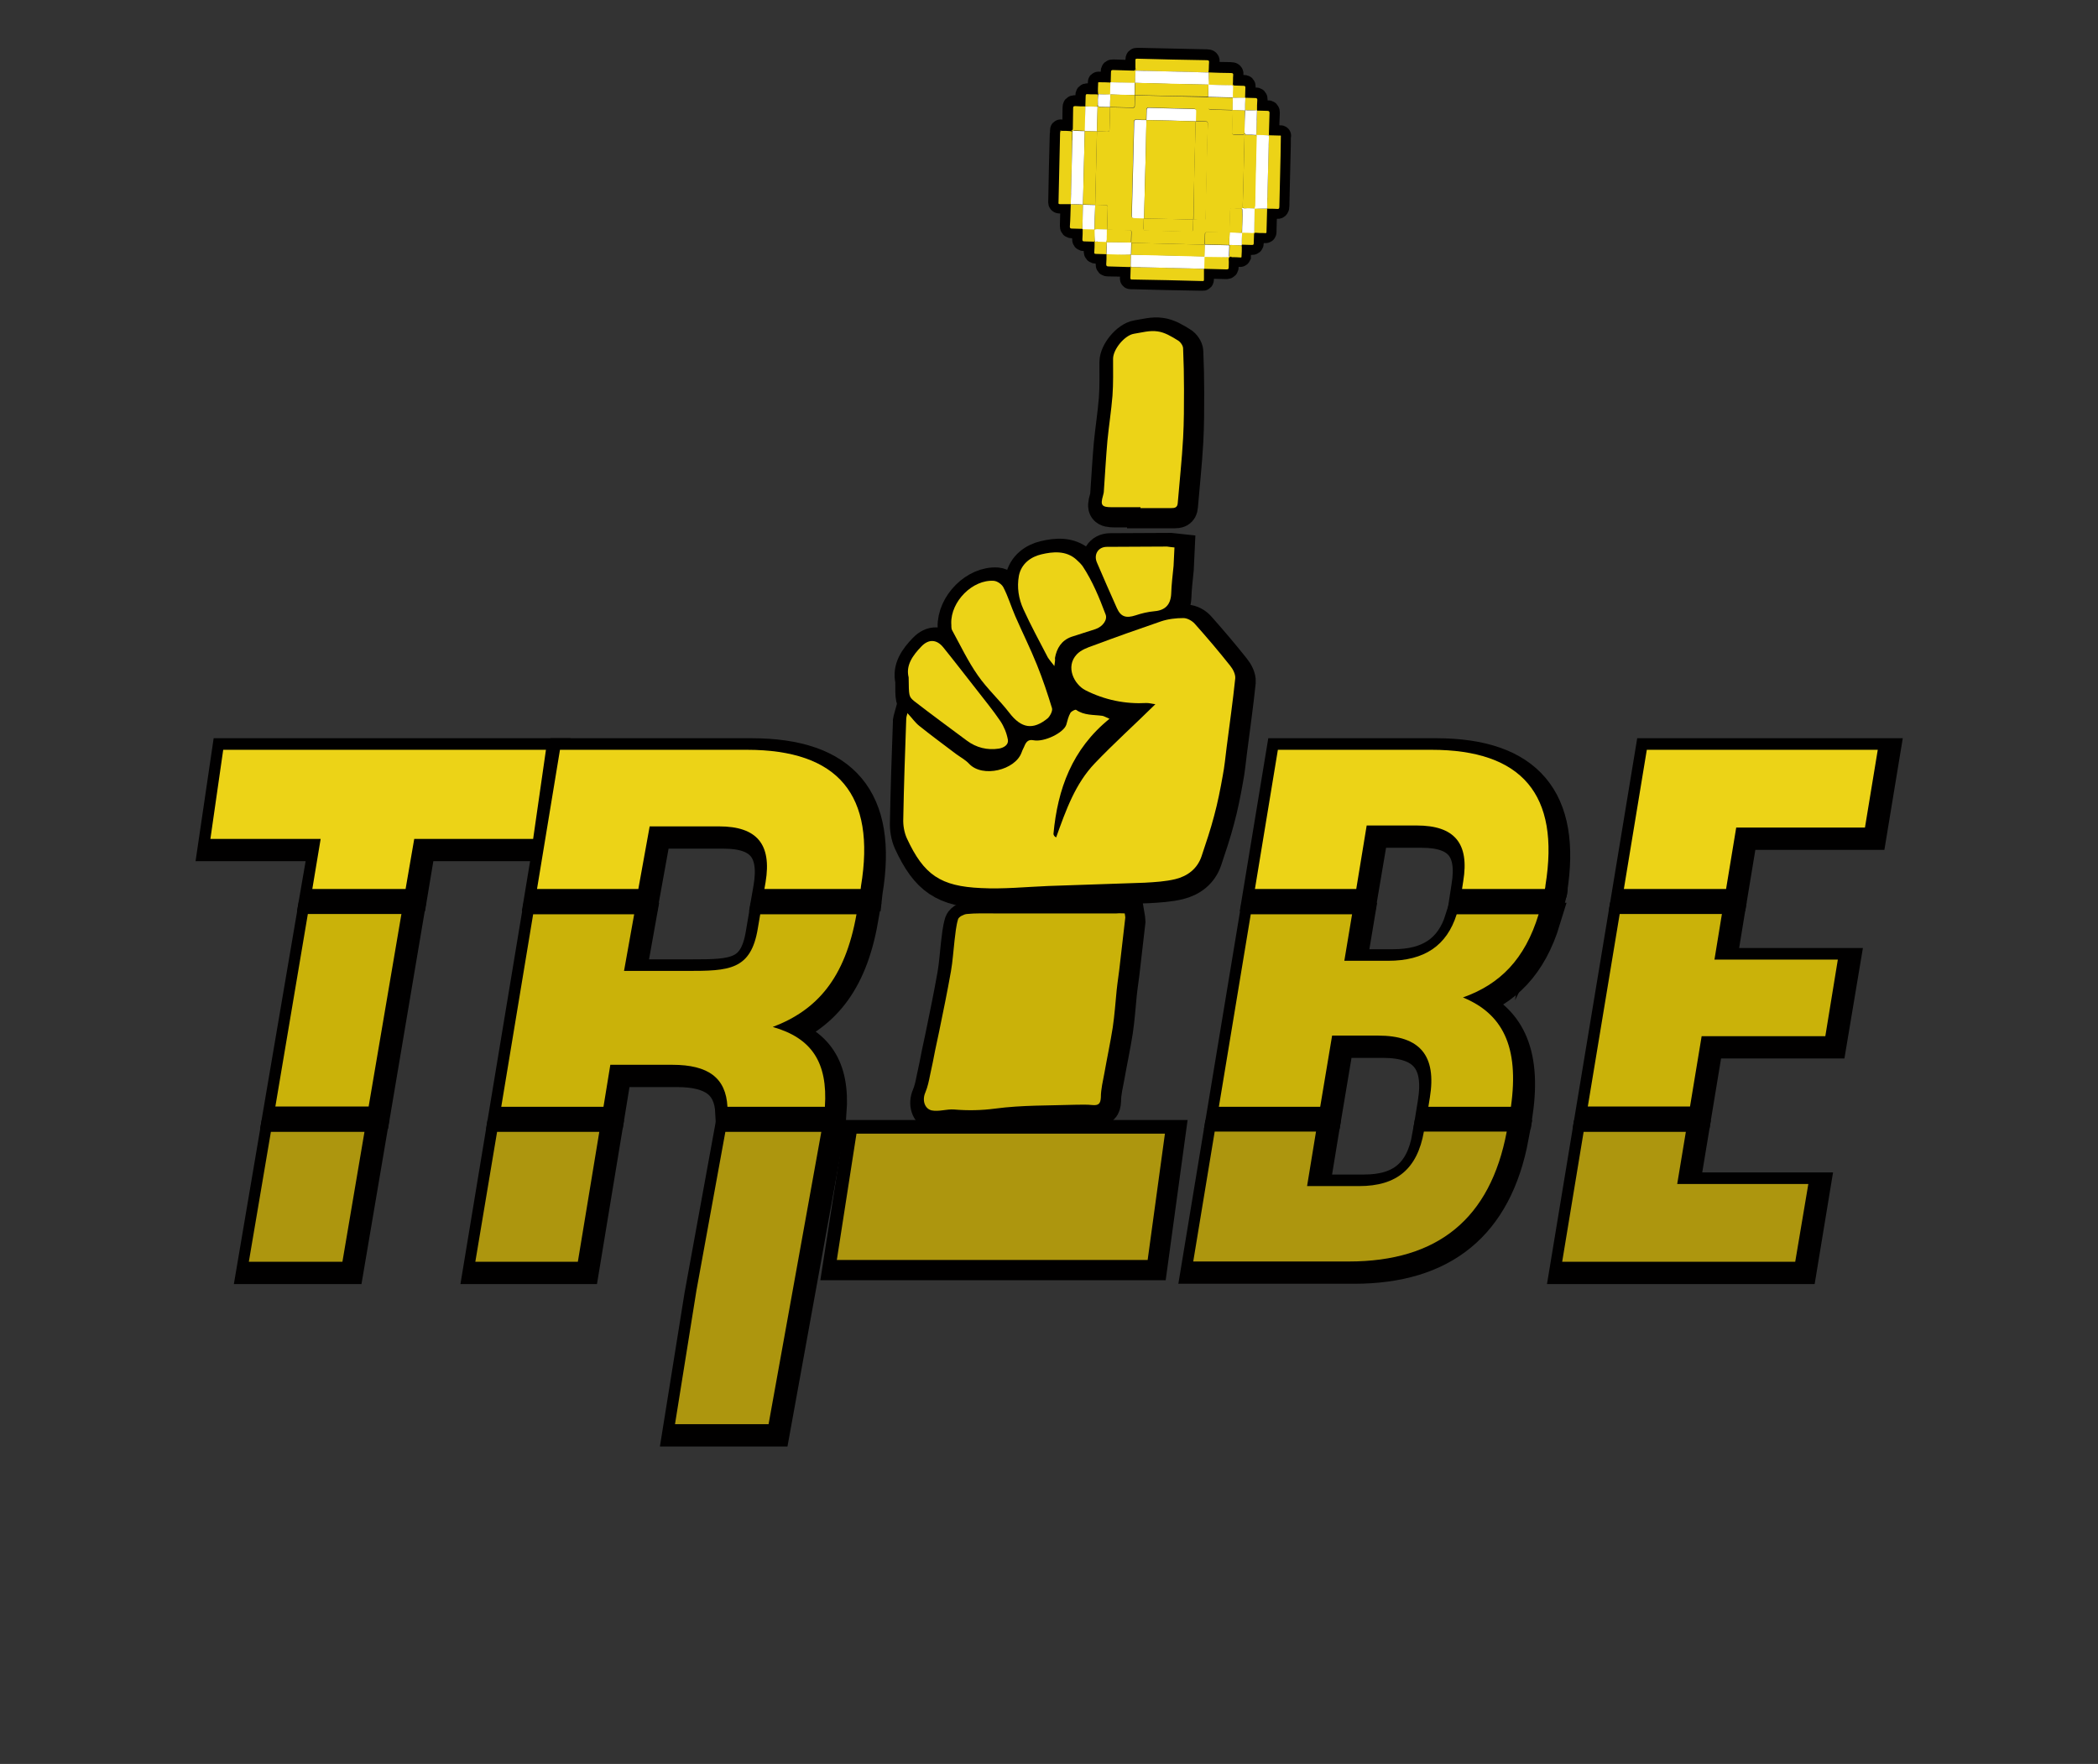 <?xml version="1.0" encoding="utf-8"?>
<!-- Generator: Adobe Illustrator 23.0.1, SVG Export Plug-In . SVG Version: 6.00 Build 0)  -->
<svg version="1.1" id="Layer_1" xmlns="http://www.w3.org/2000/svg" xmlns:xlink="http://www.w3.org/1999/xlink" x="0px" y="0px"
	 viewBox="0 0 704 591.9" style="enable-background:new 0 0 704 591.9;" xml:space="preserve">
<rect x="0" y="0" width="704" height="591.9" fill="#333333" stroke="none"/>
<style type="text/css">
	.st0{fill:none;stroke:#010000;stroke-width:6.905;stroke-miterlimit:10;}
	.st1{display:none;}
	.st2{display:inline;}
	.st3{display:inline;fill:#FFFFFF;}
	.st4{fill:#FFFFFF;}
	.st5{display:inline;fill:none;stroke:#FFFFFF;stroke-width:8;stroke-miterlimit:10;}
	.st6{fill:#ECD317;}
	.st7{fill:#010000;stroke:#010000;stroke-width:11.36;stroke-miterlimit:10;}
	.st8{fill:#CAB209;}
	.st9{fill:none;}
	.st10{fill:#AD960E;}
</style>
<path class="st0" d="M429.6,45.5c-1.2,0-2.4-0.1-3.6-0.1c-0.3-0.2-0.2-0.5-0.2-0.8c0-2.3,0.1-4.5,0.2-6.8c0-0.5-0.1-0.7-0.7-0.7
	c-1.2,0-2.3,0-3.5-0.1c0,0,0,0,0,0c0,0,0,0,0,0c0-1.2,0.1-2.4,0.1-3.6c0-0.4-0.1-0.6-0.6-0.6c-1.2,0-2.3-0.1-3.5-0.1c0,0,0,0,0,0
	l0,0c0-1.2,0-2.3,0.1-3.5c0-0.5-0.1-0.6-0.6-0.6c-1,0-2-0.1-3-0.1c-0.4,0-0.6-0.1-0.6-0.6c0-0.9,0-1.8,0.1-2.7
	c0.1-0.7-0.1-0.9-0.8-0.9c-2.5,0-5-0.1-7.4-0.2c0,0,0,0,0,0c0,0,0,0,0,0c0.2-1.1,0.1-2.2,0.2-3.2c0.1-0.7-0.1-0.9-0.8-0.9
	c-7.7-0.2-15.3-0.3-23-0.5c-0.1,0-0.2,0-0.4,0c-0.4,0-0.5,0.1-0.5,0.5c0,0.9,0,1.9,0,2.8c0,0.7-0.3,0.8-1,0.8
	c-2.2-0.1-4.4-0.1-6.6-0.2c-0.5,0-0.7,0.1-0.7,0.7c0,1.2,0,2.3-0.1,3.5c0,0,0,0,0,0c0,0,0,0,0,0c-1.4,0-2.7,0-4.1-0.1
	c-0.1,0-0.1,0-0.1,0.1c0,1.3-0.2,2.6,0,3.9c-1.2,0-2.3,0-3.5-0.1c-0.6,0-0.7,0.2-0.7,0.7c0,1.1,0,2.3-0.1,3.4l0,0c0,0,0,0,0,0
	c-1.2,0-2.3,0-3.5-0.1c-0.6,0-0.7,0.2-0.7,0.7c0,2.3-0.1,4.5-0.1,6.8c0,0.5-0.1,0.8-0.7,0.8c-1,0-2,0-3-0.1c-0.2,0-0.4-0.2-0.4,0.1
	c0,0.5,0,1.1-0.1,1.6c-0.2,7.4-0.4,14.8-0.5,22.1c0,0.4-0.2,0.8,0.5,0.8c1.2,0,2.4,0,3.6,0c0,0,0,0,0,0l0,0c-0.1,2.5-0.1,5-0.2,7.6
	c0,0.5,0.1,0.7,0.7,0.7c1.2,0,2.3,0,3.5,0.1c0,0,0,0,0,0l0,0c0,1.2,0,2.3-0.1,3.5c0,0.5,0.1,0.7,0.6,0.7c1.1,0,2.3,0.1,3.4,0.1
	c0,0,0,0,0,0c0,0,0,0,0,0l0,0c0.1,0,0.1,0,0.2-0.1l0,0c-0.1,0-0.1,0-0.2,0.1c0,1.1,0,2.3-0.1,3.4c0,0.5,0.2,0.7,0.6,0.7
	c1.2,0,2.3,0,3.5,0.1c0,0,0,0,0,0l0,0c0,1.2,0,2.3-0.1,3.5c0,0.5,0.1,0.7,0.7,0.7c2.2,0,4.5,0.1,6.7,0.2c0.3,0,0.6-0.1,0.9,0.2
	c0,1.2-0.1,2.4-0.1,3.6c-0.1,0.1-0.1,0.3,0.1,0.3c0.3,0,0.5,0,0.8,0c7.6,0.2,15.1,0.4,22.7,0.5c0.2,0,0.3,0,0.5,0
	c0.4,0.1,0.5-0.1,0.5-0.5c0-1.2,0-2.4,0-3.6l0,0c0,0,0,0,0,0c2.5,0.1,5.1,0.1,7.6,0.2c0.5,0,0.7-0.2,0.7-0.7c0-0.9,0.1-1.7,0-2.6
	c0-0.7,0.2-1,0.9-0.9c1,0,1.9,0,2.9,0.1c0.1,0,0.2,0.1,0.3-0.1h0c0-0.1,0-0.1,0-0.2c0.1-1.2,0.1-2.3,0.1-3.5c0-0.1,0-0.2,0.1-0.3
	c0,0,0,0,0,0c0,0,0,0,0,0c1.2,0,2.4,0,3.5,0.1c0.4,0,0.6-0.1,0.6-0.5c0-1,0.1-2,0.1-3c0-0.4,0.1-0.6,0.6-0.6c0.8,0,1.6,0.1,2.5,0.1
	c1.2,0,1.1,0.3,1.1-1c0.1-2.4,0.1-4.8,0.2-7.2h0c0,0,0,0,0,0c1.1,0.2,2.2,0.1,3.2,0.1c0.6,0.1,0.9-0.1,0.9-0.8
	c0.1-5.7,0.3-11.4,0.4-17c0.1-2.2,0.1-4.4,0.1-6.6C429.9,45.5,429.7,45.5,429.6,45.5z"/>
<g class="st1">
	<path class="st2" d="M-1225-686.8c0-8.9,0-17.8,0-26.7h0V-736h-23.9c-4-0.1-7.5,0-7.5,0c-2.5,7.3-8.2,17.6-15.9,18.6
		c-6.4,0.9-12.9,0.9-19.4,1c-0.5,0-1,0.1-1.4,0.1h-3.2v3.1c-0.1,0.4-0.1,0.9-0.1,1.5c0,1.5,0.1,3,0.1,4.5v5.7c0,2.6,0,5.2,0,7.9
		c0,1,0,1.9,0,2.6v4.1h28.6v107.9v0h42.8L-1225-686.8L-1225-686.8z"/>
	<path class="st2" d="M-1454.7-736h-128.2v40.2h42.8c0.1,0,0.1,0,0.2,0c0,39.3,0,77.8,0,116.4c14.6,0,28.5,0,43.1,0
		c0-39,0-77.6,0-116.5c0,0,0.1,0,0.1,0h42V-736z"/>
	<path class="st2" d="M-1305.2-578.8l-0.7-1.4c0,0,0,0,0,0c-0.8-1.5-1.5-2.9-2.3-4.4l-26.4-51.1c0.4-0.6,0.5-0.9,0.7-1
		c1.1-0.7,2.3-1.3,3.4-2c10.5-6.4,17.7-15.6,19.3-27.8c1.3-9.5,1.5-19.3,0.6-28.9c-1.8-19.7-13.5-31.8-32.2-36.8
		c-7-1.9-14.5-2.5-21.7-2.6c-8.9-0.1-17.8-0.2-26.7-0.2v0h-43.6v0.8c0,51.8,0,103.1,0,154.9c0,0.1,0,0.1,0,0.2
		c0.3,0,0.6-0.1,0.9-0.2h42.8v-51.9c2,0,9.5,0.1,12.5,0.1l20.7,40c1.3,2.6,2.7,5.3,4,8c0.3,0.6,0.6,1,0.9,1.5l1.5,2.9H-1305.2z
		 M-1390.8-700.8c9.3,0.2,18.2-1.2,27,1.1c5.8,1.5,9.2,6,9.5,12c0.2,3.6,0.2,7.3,0,11c-0.3,6.5-4.4,11.7-10.8,12.4
		c-8.4,1-16.8,1-25.7,1.5C-1390.8-676.1-1390.8-688.1-1390.8-700.8z"/>
	<path class="st2" d="M-1069.6-633.2c-1.1-6.7-4.1-12.5-9.7-16.3c-4.8-3.3-10-5.7-15.2-8.6c2.7-1.2,5.7-2.5,8.7-4
		c8.8-4.4,14.4-11.3,15.3-21.3c0.5-5,0.7-10,0.4-15c-1.1-14.7-8.1-25.8-21.9-31.3c-6.7-2.7-14.1-4.5-21.3-4.7
		c-13.4-0.4-26.8-0.5-40.2-0.6v-0.1h-39.4v48.3h0c0,34,0,68,0,101.9c0,1.8,0.3,3.5,0.5,5.4c1.6,0.2,2.8,0.4,3.9,0.4
		c25.2,0,50.3,0.3,75.5-0.3c7.5-0.2,15.2-2.2,22.3-4.7c10.2-3.7,17.1-11.4,20.1-22C-1068.2-614.9-1068.1-624-1069.6-633.2z
		 M-1150.3-700.6c1.2-0.2,2.2-0.6,3.1-0.6c7.6,0,15.3-0.2,22.9,0.1c8.2,0.3,12,4.6,12.1,12.6c0.1,12.5-3.6,16.4-16.1,16.5
		c-5.6,0-11.3,0-16.9,0c-1.6,0-3.2-0.2-5.1-0.4C-1150.3-682.1-1150.3-691.3-1150.3-700.6z M-1128.6-611.5
		c-6.1,0.5-12.3,0.1-18.5,0.2c-2.9,0-3.7-1.5-3.7-4.1c0.1-4,0-8,0-12c0-4,0-8,0-12c0-2.1,0.7-3.6,3.1-3.6c8.5,0.2,17,0,25.4,0.9
		c7.1,0.8,9.9,4.9,10.2,11.9C-1111.3-616.6-1114.9-612.6-1128.6-611.5z"/>
	<path class="st2" d="M-1000.5-697.9h66.4v-37h-111.4v0.6c0,12.2,0,24.3,0,36.4c0,7.4,0,14.8,0,22.2c0,11.6,0,23.2,0,34.9
		c0,8.4,0,16.8,0,25.2c0,12.2,0,24.3,0,36.5c37.1,0,73.6,0,110.6,0h0.8v-36.5h-68.5c0-8.5,0-16.5,0-25.2c17,0,33.7,0,50.7,0h0.3
		v-34.9h-51c0-7.6,0-14.6,0-22.1C-1001.9-697.8-1001.2-697.9-1000.5-697.9z"/>
</g>
<g class="st1">
	<g class="st2">
		<path d="M-2339.6-522v-213.2h-31.5v-46.3h145.1v46.3h-61.7v250.1L-2339.6-522z"/>
		<path d="M-2117.1-611.4v126.2L-2169-522v-89c0-6.3-3-9.3-9.3-9.3h-13v98.3l-51.9,36.9v-296.4h77.5c32.3,0,48.2,15.9,48.2,48.2
			v50.1c0,22.2-8.2,33.4-22.2,38.6C-2123.8-640.3-2117.1-630.3-2117.1-611.4z M-2178.7-736.3h-12.6v71.9h12.6c6.3,0,9.3-3,9.3-9.3
			V-727C-2169.4-733.3-2172.4-736.3-2178.7-736.3z"/>
		<path d="M-2031.8-522h-50.8v-200.2h-24.5v-36c16.3-1.5,23.7-6.3,33-18.5l4.4-5.9h37.8V-522z"/>
		<path d="M-1887.2-622.9v52.7c0,26.6-21.6,48.2-48.2,48.2h-77.1v-259.6h76.4c26.6,0,48.2,21.6,48.2,48.2v38.6
			c0,22.2-7.8,33.4-21.5,38.6C-1893.9-651.8-1887.2-641.8-1887.2-622.9z M-1948.8-737.1h-12.2v61.6h12.2c6.3,0,9.3-3,9.3-9.3v-43
			C-1939.5-734.1-1942.5-737.1-1948.8-737.1z M-1961-566.5h13c6.3,0,9.3-3,9.3-9.3v-47.1c0-6.3-3-9.3-9.3-9.3h-13V-566.5z"/>
		<path d="M-1774.2-781.5v46.3h-44.5v58.2h42.6v46.3h-42.6v62.3h45.2v46.3h-97.1v-259.6H-1774.2z"/>
	</g>
	<rect x="-2091" y="-548.1" class="st3" width="68" height="8"/>
	<rect x="-2091" y="-576.1" class="st3" width="68" height="8"/>
</g>
<g class="st1">
	<path class="st2" d="M-793.9,388.6v2.6c0,24.1-11.9,35.9-35.9,35.9h-40.9V293.7h40.4c24.1,0,35.9,11.9,35.9,35.9v-1.5
		c0,17.1-5.8,26-16.9,30.1C-799.9,362.6-793.9,371.5-793.9,388.6z M-830.9,313.6h-18v34.9h16.3c11.1,0,16.3-5.3,16.3-16.3v-4
		C-816.2,318.3-820.9,313.6-830.9,313.6z M-848.9,407.3h18.5c10,0,14.7-4.7,14.7-14.7v-8.1c0-11.1-5.3-16.3-16.3-16.3h-16.9V407.3z"
		/>
	<path class="st2" d="M-719.2,293.7v20.5H-758v34.1h37.3v20.2H-758v38.3h39.3v20.5h-61.4V293.7H-719.2z"/>
	<polygon class="st2" points="-719.1,465.1 -1109.1,463.6 -1109.1,443.2 -719.1,444.8 	"/>
	<rect x="-1109.1" y="249.7" class="st2" width="390.4" height="21.1"/>
	<polygon class="st2" points="-898.4,262.2 -898.4,253.7 -906.9,253.7 -916.8,253.7 -920.5,253.7 -920.5,257.4 -960.3,297.2 
		-944.1,313.5 -920.5,289.9 -920.5,447.2 -898.4,447.2 -898.4,267.8 	"/>
	<rect x="-966.8" y="435.7" class="st3" width="13.8" height="40.5"/>
	<rect x="-884.6" y="435.7" class="st3" width="13.8" height="40.5"/>
	<g class="st2">
		<path d="M-973.4,468.6v-75.8c0-8.9-3-11.9-11.9-11.9h-11.3v51.3h-32.1V288.7h46.2c26.8,0,40.9,14.2,40.9,40.9v5.9
			c0,13.8-3.6,23.5-11.2,29.8c7.8,5.2,11.5,13.9,11.5,26.6v76.6H-973.4z M-984.9,351.3c8.2,0,11.3-3.1,11.3-11.3v-11.4
			c0-7.2-2.4-9.7-9.7-9.7h-13.2v32.4H-984.9z"/>
		<path class="st4" d="M-982.5,293.7c24.1,0,35.9,11.9,35.9,35.9v5.9c0,17.4-6.1,26-17.1,30.4c12.2,3.3,17.4,11.1,17.4,26v71.6
			h-22.1v-70.8c0-11.6-5.3-16.9-16.9-16.9h-16.3v51.3h-22.1V293.7H-982.5 M-1001.5,356.3h16.6c11.1,0,16.3-5.3,16.3-16.3v-11.4
			c0-10-4.7-14.7-14.7-14.7h-18.2V356.3 M-982.5,283.7h-41.2h-10v10v133.5v10h10h22.1h10v-10v-41.3h6.3c3.4,0,5.2,0.6,5.7,1.1
			c0.5,0.5,1.1,2.3,1.1,5.7v70.8v10h10h22.1h10v-10v-71.6c0-11.8-3-20.8-9.1-27c5.9-7.1,8.8-16.9,8.8-29.4v-5.9
			C-936.5,300-952.8,283.7-982.5,283.7L-982.5,283.7z M-991.5,323.9h8.2c2.7,0,3.8,0.5,4,0.7c0.1,0.2,0.7,1.3,0.7,4V340
			c0,3.1-0.6,4.7-1.1,5.2c-0.5,0.5-2.2,1.1-5.2,1.1h-6.6V323.9L-991.5,323.9z"/>
	</g>
	<path class="st2" d="M-1080.1,427.2v-113h-29v-20.5h90.3v20.5h-39.1v113H-1080.1z"/>
	<rect x="-898.4" y="233.2" class="st3" width="13.8" height="49.5"/>
	<polygon class="st3" points="-943.5,280.5 -914.1,249.2 -928.8,249.2 -956.8,276.2 	"/>
	<line class="st5" x1="-929.4" y1="429.7" x2="-893.1" y2="393.4"/>
	<line class="st5" x1="-929.4" y1="403.7" x2="-893.1" y2="367.4"/>
</g>
<g class="st1">
	<path class="st2" d="M-1065.1,98.3V20.3h-15.7V4.5h271.1v15.9h-237.9v77.9H-1065.1z"/>
	<path class="st2" d="M-974.8,80.1v39h-17.5V80.4c0-5.1-2.3-7.4-7.4-7.4h-7.9v25.2h-17.5v-73h28.8c14.2,0,21.3,7,21.3,21.3v0.8
		c0,10.1-3.6,15.1-10,17.7C-977.7,67-974.8,71.4-974.8,80.1z M-999,40.8h-8.5v17h7.9c4.9,0,7.2-2.3,7.2-7v-3.5
		C-992.5,42.9-994.6,40.8-999,40.8z"/>
	<path class="st2" d="M-858.8,76.6V77c0,14.2-7,21.3-21.3,21.3h-28.6v-73h28.3c14.2,0,21.3,7,21.3,21.3v-3.9
		c0,10.1-3.4,15.2-9.8,17.5C-862.1,62.4-858.8,67.3-858.8,76.6z M-883,40.6h-8.3v12.6h7.7c4.9,0,7.2-2.3,7.2-7.2v1.1
		C-876.5,42.7-878.6,40.6-883,40.6z M-891.4,82.9h8.7c4.4,0,6.5-2.1,6.5-6.5v-1c0-4.9-2.3-7.2-7.2-7.2h-8V82.9z"/>
	<path class="st2" d="M-810,25.2v15.9h-21.4v11.6h20.6v15.9h-20.6v13.8h21.8v15.9H-849v-73H-810z"/>
	<g class="st2">
		<path d="M-949.6,121.1V29.6h-10.8V12.9l1.9-0.2c6.3-0.6,9.2-2.2,13.1-7.4l2.6-3.4h14.2v119.2H-949.6z"/>
		<path class="st4" d="M-930.7,4v115h-16.9V27.5h-10.8V14.8c7.2-0.7,10.5-2.8,14.6-8.2l2-2.6H-930.7 M-926.5-0.2h-4.1h-11.1h-2.1
			l-1.2,1.7l-2,2.6c-3.3,4.4-5.5,6-11.6,6.5l-3.8,0.3v3.8v12.8v4.1h4.1h6.7V119v4.1h4.1h16.9h4.1V119V4V-0.2L-926.5-0.2z"/>
	</g>
	<g class="st2">
		<rect x="-1080.8" y="105.9" width="271.1" height="13.1"/>
	</g>
	<rect x="-974.8" y="98.3" class="st3" width="16.4" height="27"/>
	<rect x="-999.2" y="98.3" class="st3" width="6.8" height="27"/>
	<rect x="-919.1" y="98.3" class="st3" width="10.4" height="27"/>
	<rect x="-927.6" class="st3" width="10.4" height="27"/>
</g>
<g class="st1">
	<g class="st2">
		<path d="M-664.7,139.2V152l122.5-21c0-4.4,0-8.4,0-12.8L-664.7,139.2z"/>
	</g>
	<g class="st2">
		<path d="M-542.2,121.9c0,4.4,0,8.4,0,12.8h24.5l0.2-12.8H-542.2z"/>
	</g>
	<g class="st2">
		<polygon points="-408.8,139.2 -517.5,118.2 -517.6,131 -408.8,152 		"/>
	</g>
	<g class="st2">
		<polygon points="-666.5,29.2 -530.2,9 -530.2,25.5 -666.5,45.7 		"/>
		<path class="st4" d="M-532.1,11.1v12.8l-132.6,19.6V30.8L-532.1,11.1 M-528.4,6.9l-4.2,0.6l-132.6,19.6l-3.1,0.5v3.2v12.8v4.3
			l4.2-0.6l132.6-19.6l3.1-0.5v-3.2V11.1V6.9L-528.4,6.9z"/>
	</g>
	<g class="st2">
		<polygon points="-533.9,23.6 -533.9,7.1 -406.9,28.6 -406.9,45.1 		"/>
		<path class="st4" d="M-532.1,9.3l123.3,20.8v12.8l-123.3-20.8V9.3 M-535.7,5v4.3v12.8v3.1l3.1,0.5l123.3,20.8l4.3,0.7v-4.3V30.1
			V27l-3.1-0.5L-531.5,5.7L-535.7,5L-535.7,5z"/>
	</g>
	<path class="st2" d="M-646.5,129.3V57.8l-18.2,3V48l47.6-7.9v12.8l-15.6,2.6V127L-646.5,129.3z"/>
	<path class="st2" d="M-557.8,92.2V133l-13.8,2.3V95c0-7.3-3.3-10-10.5-8.8l-10.2,1.7v32.5l-13.8,2.3V38.3l25.8-4.3
		c15-2.5,22.5,3.7,22.5,18.8V57c0,10.9-3.8,16.9-10.7,20.8C-561.1,78.6-557.8,82.9-557.8,92.2z M-581,46.8l-11.4,1.9v26.9l10.4-1.7
		c6.9-1.1,10.2-5,10.2-11.9v-7.6C-571.8,48.2-574.8,45.8-581,46.8z"/>
	<path class="st2" d="M-459.8,98.6v2c0,15-7.4,21.1-22.5,18.4l-25.6-4.7V30l25.2,4.6c15,2.7,22.5,11.5,22.5,26.6v-0.6
		c0,10.7-3.6,15.6-10.5,16.9C-463.6,81.6-459.8,87.8-459.8,98.6z M-483,47l-11.2-2v22.3l10.2,1.9c6.9,1.3,10.2-1.4,10.2-8.3v-2.9
		C-473.8,51.6-476.7,48.1-483,47z M-494.2,104.4l11.6,2.1c6.2,1.1,9.2-1.3,9.2-7.5v-5.5c0-6.9-3.3-10.8-10.2-12.1l-10.5-1.9V104.4z"
		/>
	<path class="st2" d="M-409.1,48v12.8l-24.2-4.4v21.7l23.3,4.3V95l-23.3-4.3v24.3l24.6,4.5v12.8l-38.4-7V41.1L-409.1,48z"/>
	<g class="st2">
		<path d="M-540.8,134.5V37.9h-11.4v-17l1.7-0.2c6.7-0.6,9.9-2.4,14.1-7.9l2.6-3.5h14.5v125.2H-540.8z"/>
		<path class="st4" d="M-521.2,11.1v121.6H-539V36h-11.4V22.5c7.6-0.7,11.1-2.9,15.4-8.6l2.1-2.8H-521.2 M-517.5,7.5h-3.7h-11.8
			h-1.8l-1.1,1.5l-2.1,2.8c-3.6,4.8-6.1,6.6-12.8,7.2l-3.3,0.3v3.4V36v3.7h3.7h7.7v93v3.7h3.7h17.8h3.7v-3.7V11.1V7.5L-517.5,7.5z"
			/>
	</g>
</g>
<g class="st1">
	<path class="st2" d="M-741.2,344.1h-51.4l35.4-214.5h-41.4l4.4-26.9c15.4-1.4,45.9-22.7,45.9-22.7h50.7L-741.2,344.1z"/>
	<path class="st2" d="M-1002.3,307.5l23.5-138.6h-36.2l4.2-29.3h105.9l-4.2,29.3h-39.1l-23.5,138.6H-1002.3z"/>
	<path class="st2" d="M-814.2,262.8l-17.7,97.9h-31.6l17.6-96.9c2.4-14.5-3.1-21-17.5-21h-20.3l-10.7,64.7H-928l27.7-167.9h61.3
		c30,0,42.3,14.8,37.4,44.8l-1.4,8.2c-3.6,21.7-12.9,32.4-27.6,37.9C-816.1,234.6-811.1,244.2-814.2,262.8z M-848.2,164.7h-22.7
		l-8.5,47.3h20.7c13.8,0,21-0.2,23.3-14l2.5-15.1C-830.9,170.6-835.8,164.7-848.2,164.7z"/>
	<path class="st2" d="M-588.8,258.7l-0.7,4.1c-4.9,30-22.2,44.8-52.2,44.8h-51l27.7-167.9h50.3c30,0,42.3,14.8,37.4,44.8l0.2-1.1
		c-3.5,21.3-12.6,32.4-27.2,37.5C-591,226.3-585.3,237.3-588.8,258.7z M-619.4,164.4h-16.4l-7.3,44.3h14.3
		c13.8,0,21.4-6.5,23.7-20.3l1-5.8C-602.1,170.2-607,164.4-619.4,164.4z M-655.3,282.7h17.1c12.4,0,19.2-5.9,21.3-18.2l1.8-10.9
		c2.3-13.8-3.2-20.3-17-20.3h-15L-655.3,282.7z"/>
	<path class="st2" d="M-468.2,139.6l-4.2,25.5h-42.2l-7.2,43.3h40.5l-4.2,25.1H-526l-8,48.5h42.9l-4.2,25.5h-76.5l27.7-167.9H-468.2
		z"/>
	<polygon class="st2" points="-675.6,320.6 -845,320.6 -851.6,360.7 -682.2,360.7 	"/>
	<polygon class="st2" points="-504.5,360.7 -1026.3,360.7 -1016.7,320.6 -497,320.6 	"/>
	<rect x="-1022.1" y="185.2" class="st3" width="548.1" height="8.3"/>
	<rect x="-1022.1" y="256.6" class="st3" width="548.1" height="8.3"/>
	<polygon class="st3" points="-708.6,307.5 -718,373.1 -701.6,373.1 -693.1,306.8 	"/>
	<polygon class="st3" points="-823.5,316.8 -832.9,368.7 -816.5,368.7 -808,316.3 	"/>
	<polygon class="st3" points="-870.9,316.1 -880.2,368.1 -863.8,368.1 -855.3,315.6 	"/>
</g>
<g>
	<path class="st6" d="M379.3,93.4c0-1.2,0.1-2.4,0.1-3.6c0.1-0.1,0.3-0.1,0.4-0.2c8.1,0.2,16.1,0.4,24.2,0.6l0,0c0,1.2,0,2.4,0,3.6
		c0,0.4-0.1,0.6-0.5,0.5c-0.2,0-0.3,0-0.5,0c-7.6-0.2-15.1-0.4-22.7-0.5c-0.3,0-0.5,0-0.8,0C379.4,93.6,379.4,93.5,379.3,93.4z"/>
	<path class="st6" d="M359.3,68.5c-1.2,0-2.4,0-3.6,0c-0.7,0-0.5-0.4-0.5-0.8c0.2-7.4,0.3-14.8,0.5-22.1c0-0.5,0-1.1,0.1-1.6
		c0.2,0,0.3,0,0.4-0.1c1,0,2,0,3,0.1c0.2,0.2,0.5,0,0.6,0.3C359.7,52.3,359.5,60.4,359.3,68.5L359.3,68.5z"/>
	<path class="st6" d="M429.8,45.7c0,2.2-0.1,4.4-0.1,6.6c-0.1,5.7-0.3,11.4-0.4,17c0,0.7-0.2,0.9-0.9,0.8c-1.1-0.1-2.2,0-3.2-0.1
		l0,0c0-0.2,0-0.4,0-0.6c0.2-7.9,0.4-15.8,0.6-23.7c0.1-0.1,0.1-0.2,0.2-0.3c1.2,0,2.4,0.1,3.6,0.1
		C429.7,45.6,429.8,45.6,429.8,45.7z"/>
	<path class="st6" d="M381,23c0-0.9,0-1.9,0-2.8c0-0.4,0.1-0.5,0.5-0.5c0.1,0,0.2,0,0.4,0c7.7,0.2,15.3,0.4,23,0.5
		c0.7,0,0.9,0.2,0.8,0.9c-0.1,1.1,0,2.2-0.2,3.2l0,0c-0.2,0-0.4,0-0.6,0c-7.9-0.2-15.8-0.4-23.7-0.6C381,23.5,381.5,23.1,381,23z"/>
	<path class="st6" d="M405.6,24.3c2.5,0.1,5,0.2,7.4,0.2c0.7,0,0.9,0.2,0.8,0.9c-0.1,0.9,0,1.8-0.1,2.7c0,0.4,0.1,0.6,0.6,0.6
		c1,0,2,0.1,3,0.1c0.5,0,0.6,0.2,0.6,0.6c0,1.2-0.1,2.3-0.1,3.5l0,0c-1.4,0-2.8,0-4.2-0.1c0-1.1,0-2.3,0.1-3.4
		c0-0.5-0.1-0.7-0.7-0.7c-2.5,0-5-0.1-7.6-0.2C405.6,27.1,405.6,25.7,405.6,24.3L405.6,24.3z"/>
	<path class="st6" d="M425.2,70c-0.1,2.4-0.1,4.8-0.2,7.2c0,1.3,0,1-1.1,1c-0.8,0-1.6,0-2.5-0.1c-0.4,0-0.6,0.1-0.6,0.6
		c0,1-0.1,2-0.1,3c0,0.4-0.2,0.5-0.6,0.5c-1.2,0-2.4-0.1-3.5-0.1l0,0c0-1.4,0-2.8,0.1-4.2c1.1,0,2.3,0,3.4,0.1
		c0.5,0,0.7-0.1,0.7-0.6c0-2.5,0.1-5,0.2-7.6C422.5,70,423.8,70,425.2,70L425.2,70z"/>
	<path class="st6" d="M381,23c0.5,0.1,0,0.6,0.3,0.8c-0.4,0-0.3,0.3-0.3,0.6c0,1.2-0.1,2.3-0.1,3.5c-2.7-0.1-5.5-0.1-8.2-0.2l0,0
		c0-1.2,0.1-2.3,0.1-3.5c0-0.6,0.2-0.7,0.7-0.7c2.2,0.1,4.4,0.1,6.6,0.2C380.7,23.8,381,23.6,381,23z"/>
	<path class="st6" d="M404,90.2L404,90.2c0.1-1.4,0.1-2.7,0.1-4.1c2.5,0,5.1,0.1,7.6,0.1c0.2,0,0.6,0.2,0.7-0.3
		c0.3,0.1,0.7-0.1,0.8,0.3c-0.7-0.1-0.9,0.2-0.9,0.9c0.1,0.9,0,1.7,0,2.6c0,0.5-0.1,0.7-0.7,0.7C409.1,90.3,406.6,90.3,404,90.2z"/>
	<path class="st6" d="M359.9,44.2c-0.1-0.3-0.5-0.1-0.6-0.3c0.5,0,0.7-0.3,0.7-0.8c0-2.3,0.1-4.5,0.1-6.8c0-0.5,0.1-0.7,0.7-0.7
		c1.2,0.1,2.3,0.1,3.5,0.1l0,0c-0.1,2.7-0.1,5.5-0.2,8.2c-1.2,0-2.3-0.1-3.5-0.1C360.2,43.9,359.9,43.8,359.9,44.2z"/>
	<path class="st6" d="M426,45.5c-0.1,0.1-0.1,0.2-0.2,0.3c0-0.4-0.3-0.3-0.5-0.3c-1.2,0-2.4,0-3.7-0.1l-0.1,0c0-0.3,0.1-0.5,0.1-0.8
		c0.1-2.5,0.1-5,0.2-7.5l0,0c1.2,0,2.3,0.1,3.5,0.1c0.5,0,0.7,0.2,0.7,0.7c-0.1,2.3-0.1,4.5-0.2,6.8C425.8,44.9,425.7,45.2,426,45.5
		z"/>
	<path class="st6" d="M379.9,89.6c-0.1,0.1-0.3,0.1-0.4,0.2c-0.2-0.3-0.6-0.2-0.9-0.2c-2.2-0.1-4.5-0.1-6.7-0.2
		c-0.5,0-0.7-0.2-0.7-0.7c0.1-1.2,0.1-2.3,0.1-3.5l0,0c2.7,0.1,5.5,0.2,8.2,0.2c0,1.2,0,2.3-0.1,3.5
		C379.4,89.4,379.4,89.7,379.9,89.6z"/>
	<path class="st6" d="M359.3,68.5L359.3,68.5c1.4,0.1,2.7,0.1,4.1,0.1c-0.1,2.7-0.1,5.5-0.2,8.2l0,0c-1.2,0-2.3-0.1-3.5-0.1
		c-0.6,0-0.7-0.2-0.7-0.7C359.2,73.5,359.2,71,359.3,68.5z"/>
	<path class="st6" d="M364.2,35.7c0-1.1,0.1-2.3,0.1-3.4c0-0.5,0.1-0.8,0.7-0.7c1.2,0.1,2.3,0,3.5,0.1l0,0c-0.2,1.2-0.1,2.4-0.2,3.6
		c0,0.2-0.1,0.4-0.1,0.5C366.9,35.8,365.6,35.8,364.2,35.7L364.2,35.7z"/>
	<path class="st6" d="M417.8,32.8c1.2,0,2.4,0.1,3.5,0.1c0.4,0,0.6,0.2,0.6,0.6c-0.1,1.2-0.1,2.4-0.1,3.6l0,0c-1.3,0-2.7-0.1-4-0.1
		C417.7,35.6,417.8,34.2,417.8,32.8L417.8,32.8z"/>
	<path class="st6" d="M367.2,81.1c-1.1,0-2.3-0.1-3.4-0.1c-0.5,0-0.6-0.2-0.6-0.7c0.1-1.2,0.1-2.3,0.1-3.5l0,0
		c1.4,0,2.7,0.1,4.1,0.1c0,0.1,0,0.2,0.1,0.3c0,1.2-0.1,2.4-0.1,3.6C367.2,80.9,367.2,81,367.2,81.1L367.2,81.1z"/>
	<path class="st6" d="M371.3,85.3c-1.2,0-2.3-0.1-3.5-0.1c-0.5,0-0.7-0.1-0.6-0.7c0.1-1.1,0.1-2.3,0.1-3.4l0,0
		c0.1,0,0.1-0.1,0.2-0.1c0.1,0,0.3,0,0.4,0c0.1,0,0.3,0,0.4,0c1,0,2,0.1,3,0.1c0,0,0.1,0.1,0.1,0.1
		C371.3,82.6,371.3,83.9,371.3,85.3L371.3,85.3z"/>
	<path class="st6" d="M368.5,31.6L368.5,31.6c-0.2-1.3,0-2.6,0-3.9c0,0,0.1-0.1,0.1-0.1c1.4,0,2.7,0,4.1,0.1l0,0
		c0,1.4-0.1,2.7-0.1,4.1C371.2,31.8,369.8,31.7,368.5,31.6z"/>
	<path class="st6" d="M413.3,86.3c-0.2-0.4-0.5-0.2-0.8-0.3c0-1.2,0.1-2.3,0.1-3.5c0.1,0,0.2-0.1,0.3-0.3c1.1,0,2.2,0.1,3.3,0.1
		c0.1,0.3,0.3,0.3,0.5,0.3c0,1.2,0,2.3-0.1,3.5c0,0.1,0,0.1,0,0.2l0,0c-0.1,0-0.2,0.1-0.3,0.1C415.2,86.3,414.2,86.3,413.3,86.3z"/>
	<path class="st6" d="M416.6,82.6c-0.2,0-0.4,0-0.5-0.3c0.2,0,0.4,0,0.6,0l0,0C416.6,82.4,416.6,82.5,416.6,82.6z"/>
	<path class="st6" d="M356.2,43.8c-0.1,0.1-0.3,0.1-0.4,0.1C355.8,43.7,356,43.8,356.2,43.8z"/>
	<path class="st6" d="M429.8,45.7c-0.1-0.1-0.2-0.1-0.3-0.2C429.7,45.5,429.9,45.5,429.8,45.7z"/>
	<path class="st6" d="M379.3,93.4c0,0.1,0.1,0.2,0.1,0.3C379.3,93.7,379.3,93.6,379.3,93.4z"/>
	<path class="st6" d="M416.2,86.3c0.1,0,0.2-0.1,0.3-0.1C416.4,86.4,416.3,86.4,416.2,86.3z"/>
	<path class="st6" d="M416.5,86.3c0-0.1,0-0.1,0-0.2C416.5,86.1,416.5,86.2,416.5,86.3z"/>
	<path class="st6" d="M368.6,27.6C368.6,27.7,368.5,27.7,368.6,27.6C368.5,27.6,368.5,27.6,368.6,27.6z"/>
	<path class="st4" d="M379.9,89.6c-0.5,0-0.5-0.2-0.5-0.6c0-1.2,0.1-2.3,0.1-3.5c0,0,0,0,0.1-0.1c8.2,0.2,16.4,0.4,24.6,0.6
		c0,0,0,0,0,0.1c0,1.4-0.1,2.7-0.1,4.1C396,90,387.9,89.8,379.9,89.6z"/>
	<path class="st4" d="M363.4,68.6c-1.4,0-2.7-0.1-4.1-0.1c0.2-8.1,0.4-16.2,0.6-24.3c0-0.4,0.3-0.3,0.6-0.3c1.2,0,2.3,0.1,3.5,0.1
		l0,0C363.8,52.2,363.6,60.4,363.4,68.6L363.4,68.6z"/>
	<path class="st4" d="M421.6,45.3c1.2,0,2.4,0,3.7,0.1c0.2,0,0.5,0,0.5,0.3c-0.2,7.9-0.4,15.8-0.6,23.7c0,0.2,0,0.4,0,0.6
		c-1.4,0-2.8,0-4.1,0l-0.1,0c0-0.3,0-0.6,0-0.9c0.2-7.6,0.4-15.2,0.5-22.7C421.6,46,421.6,45.7,421.6,45.3z"/>
	<path class="st4" d="M380.9,27.8c0-1.2,0-2.3,0.1-3.5c0-0.2-0.1-0.6,0.3-0.6c7.9,0.2,15.8,0.4,23.7,0.6c0.2,0,0.4,0,0.6,0
		c0,1.4,0,2.8,0,4.1l0,0C397.3,28.3,389.1,28.1,380.9,27.8L380.9,27.8z"/>
	<path class="st4" d="M405.5,28.4c2.5,0.1,5,0.2,7.6,0.2c0.5,0,0.7,0.2,0.7,0.7c-0.1,1.1-0.1,2.3-0.1,3.4l0,0
		c-2.7-0.1-5.4-0.1-8.2-0.2c0,0,0,0-0.1-0.1C405.4,31.2,405.5,29.8,405.5,28.4L405.5,28.4z"/>
	<path class="st4" d="M417.9,32.8c-0.1,1.4-0.1,2.8-0.1,4.2c0,0,0,0-0.1,0.1c-1.4,0-2.8-0.1-4.2-0.1l0,0c0-1.4,0-2.8,0.1-4.2l0,0
		C415.1,32.8,416.5,32.8,417.9,32.8z"/>
	<polygon class="st6" points="368.1,44.1 368.1,44.1 368.1,44.1 	"/>
	<polygon class="st6" points="367.5,68.7 367.5,68.7 367.5,68.7 	"/>
	<polygon class="st6" points="404.2,82 404.2,82 404.2,82 	"/>
	<polygon class="st6" points="412.6,78 412.6,78 412.6,78 	"/>
	<polygon class="st6" points="371.5,77 371.5,77 371.5,77 	"/>
	<polygon class="st6" points="372.5,35.9 372.5,35.9 372.5,35.9 	"/>
	<path class="st6" d="M417,69.1c0.1-2.2,0.1-4.3,0.2-6.5c0.1-5.5,0.3-10.9,0.4-16.4c0-0.8,0-0.9,0.5-0.9c-0.1-0.2-0.3-0.4-0.5-0.6
		c-0.1,0.4-0.3,0.6-0.7,0.6c-0.9,0-1.8-0.1-2.7-0.1c-0.6,0-0.7-0.2-0.7-0.7c0.1-2.5,0.1-5,0.2-7.5c-2.5-0.1-5-0.1-7.4-0.2
		c-0.6,0-0.8-0.2-0.8-0.8c0.1-1.1,0.1-2.2,0.1-3.3c0,0,0,0-0.1-0.1c-8.2-0.2-16.4-0.4-24.6-0.6c0,1.2-0.1,2.3-0.1,3.5
		c0,0.6-0.2,0.7-0.8,0.7c-2.5-0.1-5-0.1-7.5-0.2c-0.1,2.5-0.1,4.9-0.2,7.4c0,0.6-0.2,0.8-0.8,0.8c-1.1-0.1-2.3-0.1-3.4-0.1
		c-0.2,8.2-0.4,16.4-0.6,24.6c1.2,0,2.3,0.1,3.5,0.1c0.6,0,0.7,0.2,0.7,0.8c-0.1,2.5-0.1,5-0.2,7.5c2.4,0.1,4.9,0.1,7.3,0.2
		c0.9,0,0.9,0,0.9,1c0,1.1-0.1,2.1-0.1,3.2l0,0c8.2,0.2,16.4,0.4,24.6,0.6c0-1.2,0.1-2.3,0.1-3.5c0-0.6,0.2-0.7,0.8-0.7
		c2.5,0.1,5,0.1,7.5,0.2c0.1-2.5,0.1-5,0.2-7.4c0-0.7,0.2-0.8,0.9-0.8c0.8,0.1,1.7,0.1,2.5,0.1c0.2,0,0.3,0,0.4,0.1
		c0.2-0.1,0.4-0.1,0.6-0.1C417,69.7,417,69.5,417,69.1z M404.9,54.4c-0.1,6.1-0.3,12.2-0.4,18.4c0,1,0,1-1,0.9c-1,0-2.1,0-3.1-0.1
		c0,1.1-0.1,2.3-0.1,3.4c0,0.5-0.2,0.7-0.7,0.7c-5.1-0.1-10.1-0.3-15.2-0.4c-0.5,0-0.7-0.2-0.7-0.7c0-1.1,0.1-2.3,0.1-3.4
		c-1.1,0-2.2-0.1-3.3-0.1c-0.6,0-0.8-0.2-0.8-0.8c0.2-6.4,0.3-12.7,0.5-19.1c0.1-4.1,0.2-8.1,0.3-12.2c0-0.7,0.2-0.9,0.9-0.9
		c1.1,0.1,2.1,0.1,3.2,0.1c0-1.1,0.1-2.3,0.1-3.4c0-0.5,0.2-0.7,0.7-0.7c5.1,0.1,10.1,0.3,15.2,0.4c0.5,0,0.7,0.2,0.7,0.7
		c0,1.1-0.1,2.3-0.1,3.4c1.1,0,2.2,0.1,3.3,0.1c0.6,0,0.8,0.2,0.8,0.8C405.1,45.9,405,50.2,404.9,54.4z"/>
	<path class="st4" d="M421,69.9c-1.1,0-2.2-0.1-3.3,0c-0.2,0-0.4,0-0.5-0.1c-0.2,0-0.4,0.1-0.6,0.1c0.2,0.1,0.3,0.3,0.3,0.6
		c0.1,2.5-0.1,5-0.1,7.5l0,0.1c1.1,0,2.3,0,3.4,0.1c0.5,0,0.7-0.1,0.7-0.6C420.9,75,421,72.5,421,69.9L421,69.9z"/>
	<path class="st4" d="M417.8,37C417.7,37,417.7,37,417.8,37c-0.1,2.5-0.2,5-0.2,7.5c0,0.1,0,0.1,0,0.1c0.2,0.2,0.4,0.4,0.5,0.6
		c0.1,0,0.3,0,0.4,0c1,0,2,0,3,0.1c0-0.3,0.1-0.5,0.1-0.8c0.1-2.5,0.1-5,0.2-7.5C420.5,37.1,419.1,37,417.8,37z"/>
	<polygon class="st6" points="380.8,31.9 380.8,31.9 380.8,31.9 	"/>
	<polygon class="st6" points="413.6,36.9 413.6,36.9 413.6,36.9 	"/>
	<path class="st4" d="M416.7,82.3c-0.2,0-0.4,0-0.6,0c-1.1,0-2.2-0.1-3.3-0.1c-0.1,0-0.2,0-0.3,0l0,0c0-1.4,0.1-2.8,0.1-4.2l0,0
		c1.4,0,2.8,0,4.2,0.1l0,0.1C416.7,79.5,416.7,80.9,416.7,82.3z"/>
	<path class="st4" d="M372.5,31.7c0-1.4,0.1-2.7,0.1-4.1c2.7,0.1,5.5,0.1,8.2,0.2l0,0c0,1.4-0.1,2.7-0.1,4.1l0,0
		C378.1,31.9,375.3,31.8,372.5,31.7L372.5,31.7z"/>
	<path class="st4" d="M412.5,82.5c0,1.2-0.1,2.3-0.1,3.5c-0.1,0.5-0.4,0.3-0.7,0.3c-2.5,0-5.1-0.1-7.6-0.1c0,0,0,0,0-0.1
		c0-1.3,0.1-2.7,0.1-4l0,0c2.7,0.1,5.5,0.1,8.2,0.2l0,0.1C412.5,82.3,412.5,82.4,412.5,82.5z"/>
	<path class="st4" d="M364.2,35.7c1.4,0,2.7,0.1,4.1,0.1c-0.1,2.8-0.1,5.5-0.2,8.3l0,0c-1.4,0-2.7-0.1-4.1-0.1l0,0
		C364.1,41.2,364.1,38.5,364.2,35.7z"/>
	<path class="st6" d="M421,69.9c-1.1,0-2.2-0.1-3.3,0c-0.6,0-0.7-0.2-0.7-0.8c0.1-2.2,0.1-4.3,0.2-6.5c0.1-5.5,0.3-10.9,0.4-16.4
		c0-1,0-1,1-0.9c1,0,2,0,3,0.1l0.1,0c0,0.3,0,0.7,0,1c-0.2,7.6-0.4,15.2-0.5,22.7C421.1,69.4,421,69.7,421,69.9z"/>
	<path class="st4" d="M371.3,85.3c0-1.4,0.1-2.7,0.1-4.1c2.7,0,5.5,0.1,8.2,0.1c0,0,0,0,0,0c0,1.3-0.1,2.7-0.1,4c0,0,0,0-0.1,0.1
		C376.8,85.5,374,85.4,371.3,85.3z"/>
	<path class="st4" d="M367.3,77c-1.4,0-2.7-0.1-4.1-0.1c0.1-2.7,0.1-5.5,0.2-8.2l0,0c1.4,0,2.7,0.1,4.1,0.1l0,0
		C367.4,71.4,367.3,74.2,367.3,77z"/>
	<path class="st6" d="M368.1,44.1c0.1-2.8,0.1-5.5,0.2-8.3c0-0.2,0.1-0.4,0.1-0.5c0.1,0.5,0.3,0.6,0.8,0.6c1.1,0,2.2,0,3.3,0.1
		c-0.1,2.5-0.1,5-0.2,7.4c0,0.6-0.2,0.8-0.8,0.8C370.3,44.1,369.2,44.1,368.1,44.1z"/>
	<path class="st4" d="M372.5,35.9c-1.1,0-2.2-0.1-3.3-0.1c-0.5,0-0.7-0.1-0.8-0.6c0-1.2-0.1-2.4,0.2-3.6c1.3,0.1,2.7,0.1,4.1,0.1
		l0,0C372.5,33.1,372.5,34.5,372.5,35.9L372.5,35.9z"/>
	<path class="st6" d="M367.3,77c0.1-2.8,0.1-5.5,0.2-8.3c1.2,0,2.3,0.1,3.5,0.1c0.6,0,0.7,0.2,0.7,0.8c-0.1,2.5-0.1,5-0.2,7.5
		c-1.1,0-2.2,0-3.3-0.1c-0.3,0-0.6,0-0.9,0.3C367.3,77.1,367.3,77.1,367.3,77z"/>
	<path class="st4" d="M367.3,77.2c0.2-0.3,0.5-0.3,0.9-0.3c1.1,0,2.2,0.1,3.3,0.1l0,0c0,0.6,0,1.1,0,1.7c-0.1,0.8,0.1,1.7-0.2,2.5
		c-1,0-2-0.1-3-0.1c-0.1-0.1-0.3-0.1-0.4,0c-0.1,0-0.3,0-0.4,0c0-0.1-0.1-0.1-0.1-0.2C367.3,79.6,367.3,78.4,367.3,77.2z"/>
	<path class="st6" d="M367.3,80.9c0,0.1,0.1,0.1,0.1,0.2c-0.1,0-0.1,0.1-0.2,0.1C367.2,81,367.2,80.9,367.3,80.9z"/>
	<path class="st6" d="M371.2,81.2c0.3-0.8,0.1-1.7,0.2-2.5c0-0.5,0-1.1,0-1.7c2.4,0.1,4.9,0.1,7.3,0.2c0.9,0,0.9,0,0.9,1
		c0,1.1-0.1,2.1-0.1,3.2c-2.7-0.1-5.5-0.1-8.2-0.1C371.3,81.2,371.3,81.2,371.2,81.2z"/>
	<path class="st6" d="M367.8,81.1c0.1-0.1,0.3-0.1,0.4,0C368.1,81.1,367.9,81.1,367.8,81.1z"/>
	<path class="st6" d="M412.5,82.5c0-0.1,0-0.2,0-0.3c0.1,0,0.2,0,0.3,0C412.8,82.4,412.7,82.5,412.5,82.5z"/>
	<path class="st6" d="M379.6,85.5c0-1.3,0.1-2.7,0.1-4c8.2,0.2,16.4,0.4,24.6,0.6c0,1.3-0.1,2.7-0.1,4
		C395.9,85.9,387.7,85.7,379.6,85.5z"/>
	<path class="st6" d="M367.5,68.7c-1.4,0-2.7-0.1-4.1-0.1c0.2-8.2,0.4-16.4,0.6-24.6c1.4,0,2.7,0.1,4.1,0.1
		C367.9,52.3,367.7,60.5,367.5,68.7z"/>
	<path class="st6" d="M380.8,31.9c0-1.4,0.1-2.7,0.1-4.1c8.2,0.2,16.4,0.4,24.6,0.6c0,1.3-0.1,2.7-0.1,4
		C397.2,32.3,389,32.1,380.8,31.9z"/>
	<path class="st6" d="M413.6,36.9c-2.5-0.1-5-0.1-7.4-0.2c-0.6,0-0.8-0.2-0.8-0.8c0.1-1.1,0.1-2.2,0.1-3.3c2.7,0.1,5.4,0.1,8.2,0.2
		C413.6,34.1,413.6,35.5,413.6,36.9z"/>
	<path class="st6" d="M417.7,37.1c0,2.5-0.1,5-0.1,7.4c0,0.5-0.2,0.7-0.8,0.7c-0.9,0-1.8-0.1-2.7-0.1c-0.6,0-0.7-0.2-0.7-0.7
		c0.1-2.5,0.1-5,0.2-7.5C414.9,37,416.3,37,417.7,37.1z"/>
	<path class="st4" d="M383.9,73.3c-1.1,0-2.2-0.1-3.3-0.1c-0.6,0-0.8-0.2-0.8-0.8c0.2-6.4,0.3-12.7,0.5-19.1
		c0.1-4.1,0.2-8.1,0.3-12.2c0-0.7,0.2-0.9,0.9-0.9c1.1,0.1,2.1,0.1,3.2,0.1l0,0c-0.1,3.2-0.1,6.5-0.2,9.7
		C384.3,57.7,384.1,65.5,383.9,73.3L383.9,73.3z"/>
	<path class="st6" d="M401.2,40.7c1.1,0,2.2,0.1,3.3,0.1c0.6,0,0.8,0.2,0.8,0.8c-0.1,4.3-0.2,8.6-0.3,12.9
		c-0.1,6.1-0.3,12.2-0.4,18.4c0,1,0,1-1,0.9c-1,0-2.1,0-3.1-0.1l0,0C400.6,62.7,400.9,51.7,401.2,40.7L401.2,40.7z"/>
	<path class="st6" d="M400.4,73.7c0,1.1-0.1,2.3-0.1,3.4c0,0.5-0.2,0.7-0.7,0.7c-5.1-0.1-10.1-0.3-15.2-0.4c-0.5,0-0.7-0.2-0.7-0.7
		c0-1.1,0.1-2.3,0.1-3.4l0,0C389.4,73.4,394.9,73.5,400.4,73.7L400.4,73.7z"/>
	<path class="st4" d="M384.7,40.3c0-1.1,0.1-2.3,0.1-3.4c0-0.5,0.2-0.7,0.7-0.7c5.1,0.1,10.1,0.3,15.2,0.4c0.5,0,0.7,0.2,0.7,0.7
		c0,1.1-0.1,2.3-0.1,3.4l0,0C395.7,40.5,390.2,40.4,384.7,40.3L384.7,40.3z"/>
	<path class="st6" d="M372.5,35.9c0-1.4,0.1-2.8,0.1-4.2c2.7,0.1,5.5,0.1,8.2,0.2c0,1.2-0.1,2.3-0.1,3.5c0,0.6-0.2,0.7-0.8,0.7
		C377.5,36,375,36,372.5,35.9z"/>
	<path class="st6" d="M412.5,82.2c-2.7-0.1-5.5-0.1-8.2-0.2c0-1.2,0.1-2.3,0.1-3.5c0-0.6,0.2-0.7,0.8-0.7c2.5,0.1,5,0.1,7.5,0.2
		C412.5,79.4,412.5,80.8,412.5,82.2z"/>
	<path class="st6" d="M416.7,78.1c-1.4,0-2.8,0-4.2-0.1c0.1-2.5,0.1-5,0.2-7.4c0-0.7,0.2-0.8,0.9-0.8c0.8,0.1,1.7,0.1,2.5,0.1
		c0.5,0,0.7,0.2,0.7,0.7C417,73.1,416.8,75.6,416.7,78.1z"/>
	<path class="st6" d="M384.7,40.3c5.5,0.1,11,0.3,16.5,0.4c-0.3,11-0.5,22-0.8,33c-5.5-0.1-11-0.3-16.5-0.4
		c0.2-7.8,0.4-15.5,0.6-23.3C384.5,46.7,384.6,43.5,384.7,40.3z"/>
</g>
<g>
	<path class="st7" d="M305.7,240.5c1.6,1.7,2.6,3.2,4,4.3c4,3.2,8.2,6.3,12.3,9.4c1.5,1.1,3.2,2,4.4,3.3c4.5,4.8,15.5,2.1,17.6-3.8
		c0.3-0.9,0.8-1.7,1.1-2.5c0.6-1.3,1.4-1.9,2.9-1.6c3.6,0.7,10.1-2.5,11-5.2c0.4-1.4,0.7-2.8,1.4-4c0.3-0.5,1.6-1.2,1.9-1
		c2.7,1.9,5.8,1.6,8.8,2c0.6,0.1,1.2,0.5,2.4,1c-12.6,10.2-17.4,23.6-18.8,38.6c0,0.4,0.3,0.9,0.9,1.2c3.3-9.2,6.4-18,13-24.9
		c6.4-6.7,13.3-12.9,20.3-19.8c-1-0.1-2-0.4-2.9-0.4c-7.2,0.4-14.1-1-20.6-4.3c-3.7-1.9-6.8-7.8-2.9-12c1.4-1.5,3.6-2.3,5.6-3
		c7.5-2.8,15.1-5.5,22.7-8.1c2.4-0.8,5-1.1,7.5-1.1c1.3,0,2.9,0.9,3.8,1.9c4.1,4.6,8.1,9.3,11.9,14.1c0.9,1.1,1.8,2.8,1.7,4.2
		c-0.8,7.7-1.9,15.4-2.9,23.2c-0.4,3.2-0.7,6.4-1.3,9.5c-0.8,4.5-1.7,9.1-2.9,13.5c-1.2,4.6-2.7,9-4.2,13.5
		c-1.4,4.2-4.7,6.7-8.8,7.7c-3.3,0.8-6.8,1-10.3,1.2c-10.8,0.4-21.5,0.7-32.3,1.1c-7.5,0.3-15.1,1.1-22.6,0.7
		c-13.6-0.6-19.2-4.4-24.9-16.7c-0.9-2-1.3-4.4-1.2-6.6c0.2-11.2,0.6-22.4,1-33.6C305.2,241.9,305.4,241.6,305.7,240.5z"/>
	<path class="st7" d="M378.5,307.7c0.1,0.6,0.2,1,0.2,1.4c-0.6,5.2-1.2,10.4-1.8,15.6c-0.3,2.9-0.8,5.9-1.1,8.8
		c-0.4,4.1-0.7,8.3-1.3,12.4c-0.8,5.1-1.9,10.2-2.8,15.3c-0.5,2.7-1.2,5.5-1.2,8.2c-0.1,2.2-0.8,2.8-2.9,2.6
		c-1.8-0.2-3.6-0.1-5.4-0.1c-9.1,0.3-18.2,0.1-27.2,1.3c-4.5,0.6-9.1,0.7-13.7,0.3c-2.6-0.2-5.1,0.8-7.6,0.3c-2.4-0.6-3.2-3.5-2.1-6
		c0.8-1.9,1.2-3.9,1.6-5.9c0.6-2.8,1.2-5.5,1.7-8.3c0.4-2,0.9-4.1,1.3-6.1c1.4-6.8,2.8-13.6,4-20.4c0.6-3.4,0.8-6.9,1.2-10.3
		c0.3-2.4,0.5-4.9,1.2-7.2c0.3-0.8,1.9-1.6,2.9-1.7c3-0.3,5.9-0.2,8.9-0.2c13.8,0,27.6,0,41.4,0
		C376.8,307.5,377.6,307.6,378.5,307.7z"/>
	<path class="st7" d="M383.8,171.3c-3.2,0-6.5,0-9.7,0c-3.3,0-3.8-0.7-2.9-3.8c0.1-0.5,0.3-1,0.3-1.5c0.4-5.7,0.7-11.3,1.2-17
		c0.5-5.1,1.3-10.1,1.7-15.1c0.3-4.1,0.2-8.3,0.2-12.4c0-3.2,3.9-7.9,7-8.4c2.6-0.4,5.3-1.2,7.9-0.8c2.4,0.3,4.7,1.7,6.8,3
		c0.9,0.5,1.8,1.8,1.8,2.7c0.2,4.6,0.3,9.2,0.3,13.8c0,5.4,0,10.9-0.3,16.3c-0.4,7.3-1.2,14.5-1.8,21.8c-0.1,1.6-1.1,1.7-2.3,1.7
		c-3.4,0-6.8,0-10.2,0C383.8,171.5,383.8,171.4,383.8,171.3z"/>
	<path class="st7" d="M320.3,210.4c-0.2-7.4,7.2-14.8,14.3-14.3c1.2,0.1,2.7,1.2,3.2,2.2c1.6,3.1,2.6,6.5,4,9.7
		c2.4,5.5,5.1,10.9,7.3,16.4c1.9,4.7,3.5,9.5,5,14.4c0.3,0.9-0.6,2.6-1.4,3.4c-5,4.1-8.9,3.4-12.9-1.8c-3.3-4.3-7.5-8.1-10.6-12.6
		c-3.3-4.7-5.8-10-8.6-15.1C320.3,211.9,320.4,210.9,320.3,210.4z"/>
	<path class="st7" d="M354.9,224.6c-1-1.3-1.7-2.1-2.2-2.9c-2.8-5.4-5.7-10.7-8.2-16.2c-1.6-3.5-2.2-7.3-1.5-11.2
		c0.8-4.1,4.1-6.4,7.6-7.2c3.8-0.9,8.2-1.3,11.6,1.7c0.8,0.7,1.6,1.5,2.2,2.3c3.3,5,5.6,10.6,7.7,16.2c0.7,1.8-1,4.1-3.4,4.9
		c-2.7,0.9-5.4,1.7-8.1,2.6c-3.3,1.2-4.9,3.8-5.5,7.1C355.2,222.6,355.1,223.2,354.9,224.6z"/>
	<path class="st7" d="M306.1,228.4c-1-4,1.3-7.3,4.3-10.4c2.4-2.5,5.1-2.4,7.3,0.3c3.8,4.7,7.4,9.4,11.1,14.1
		c2.7,3.5,5.6,7,8.1,10.7c1.2,1.8,2.1,4,2.5,6.2c0.3,1.7-1.3,2.7-3,3c-3.9,0.6-7.6-0.3-10.8-2.7c-5.9-4.4-11.8-8.7-17.6-13.2
		C306,234.8,306.1,234.7,306.1,228.4z"/>
	<path class="st7" d="M395.2,184.8c-0.1,2.2-0.2,4.2-0.3,6.2c-0.3,3.1-0.7,6.2-0.8,9.4c-0.2,3.6-2,5.5-5.6,5.8
		c-2.2,0.2-4.3,0.7-6.4,1.4c-3.1,1-4.9,0.5-6.2-2.4c-2.3-5.1-4.5-10.2-6.7-15.3c-1.2-2.7,0.4-5.3,3.3-5.3c6.7,0,13.5-0.1,20.2-0.1
		C393.4,184.6,394.2,184.7,395.2,184.8z"/>
</g>
<polygon class="st7" points="386.2,423.9 281.9,423.9 288.5,381.5 392,381.5 "/>
<g>
	<polygon class="st7" points="136.3,308.5 105,308.5 94,373.1 125.4,373.1 	"/>
	<polygon class="st7" points="140.6,283.3 180.6,283.3 184.9,253.4 76.6,253.4 72.2,283.3 109.3,283.3 106.4,300.1 137.8,300.1 	"/>
	<polygon class="st7" points="85.2,425.2 116.5,425.2 123.9,381.6 92.6,381.6 	"/>
	<polygon class="st7" points="235.3,434.8 228.1,479.7 259.5,479.7 277.3,381.6 245,381.6 	"/>
	<polygon class="st7" points="161.2,425.2 195.5,425.2 202.7,381.6 168.4,381.6 	"/>
	<path class="st7" d="M260.9,346.4c14.8-5.6,24.3-16.3,28.1-37.8h-32.3l-0.8,4.7c-2.3,14.1-9.7,14.3-23.8,14.3H211l3.4-19h-33.9
		l-10.7,64.6h34.3l2.3-14.1h20.8c12.1,0,18,4.4,18.5,14.1h32.7C279.5,358.2,274,350.1,260.9,346.4z"/>
	<path class="st7" d="M219.6,279.1h23.3c12.7,0,17.7,6,15.6,18.7l-0.4,2.3h32.3l0.1-0.9c5.1-30.7-7.6-45.8-38.3-45.8h-62.7
		l-7.7,46.7h34L219.6,279.1z"/>
	<path class="st7" d="M457.8,399.8h-17.5l3-18.3h-34l-7.2,43.6h52.2c29.9,0,47.5-14.4,53-43.6h-27.8
		C477.3,394,470.3,399.8,457.8,399.8z"/>
	<path class="st7" d="M520.4,298.1c0,0.2-0.1,0.4-0.1,0.7c0,0.2,0,0.3-0.1,0.5L520.4,298.1z"/>
	<path class="st7" d="M460.3,278.8h16.8c12.7,0,17.7,6,15.6,18.7l-0.4,2.6H520c0.1-0.4,0.2-0.9,0.2-1.3c4.9-30.3-7.8-45.4-38.3-45.4
		h-51.5l-7.7,46.7h34L460.3,278.8z"/>
	<path class="st7" d="M492.6,336.5c12.4-4.4,20.8-12.8,25.4-27.9h-27.5c-3.3,10.5-10.8,15.6-23,15.6h-14.7l2.6-15.6h-34l-10.7,64.6
		h34l4-23.9H464c14.1,0,19.7,6.7,17.4,20.8l-0.5,3.1h27.8C511.6,352.7,505.6,341.9,492.6,336.5z"/>
	<polygon class="st7" points="534.4,373.1 568.8,373.1 572.7,349.5 614.1,349.5 618.4,323.8 576.9,323.8 579.4,308.5 545.1,308.5 	
		"/>
	<polygon class="st7" points="525.8,425.2 604.1,425.2 608.4,399.1 564.5,399.1 567.4,381.6 533,381.6 	"/>
	<polygon class="st7" points="627.5,279.5 631.8,253.4 554.2,253.4 546.5,300.1 580.8,300.1 584.2,279.5 	"/>
</g>
<g>
	<path class="st6" d="M304.5,239.3c1.6,1.7,2.6,3.2,4,4.3c4,3.2,8.2,6.3,12.3,9.4c1.5,1.1,3.2,2,4.4,3.3c4.5,4.8,15.5,2.1,17.6-3.8
		c0.3-0.9,0.8-1.7,1.1-2.5c0.6-1.3,1.4-1.9,2.9-1.6c3.6,0.7,10.1-2.5,11-5.2c0.4-1.4,0.7-2.8,1.4-4c0.3-0.5,1.6-1.2,1.9-1
		c2.7,1.9,5.8,1.6,8.8,2c0.6,0.1,1.2,0.5,2.4,1c-12.6,10.2-17.4,23.6-18.8,38.6c0,0.4,0.3,0.9,0.9,1.2c3.3-9.2,6.4-18,13-24.9
		c6.4-6.7,13.3-12.9,20.3-19.8c-1-0.1-2-0.4-2.9-0.4c-7.2,0.4-14.1-1-20.6-4.3c-3.7-1.9-6.8-7.8-2.9-12c1.4-1.5,3.6-2.3,5.6-3
		c7.5-2.8,15.1-5.5,22.7-8.1c2.4-0.8,5-1.1,7.5-1.1c1.3,0,2.9,0.9,3.8,1.9c4.1,4.6,8.1,9.3,11.9,14.1c0.9,1.1,1.8,2.8,1.7,4.2
		c-0.8,7.7-1.9,15.4-2.9,23.2c-0.4,3.2-0.7,6.4-1.3,9.5c-0.8,4.5-1.7,9.1-2.9,13.5c-1.2,4.6-2.7,9-4.2,13.5
		c-1.4,4.2-4.7,6.7-8.8,7.7c-3.3,0.8-6.8,1-10.3,1.2c-10.8,0.4-21.5,0.7-32.3,1.1c-7.5,0.3-15.1,1.1-22.6,0.7
		c-13.6-0.6-19.2-4.4-24.9-16.7c-0.9-2-1.3-4.4-1.2-6.6c0.2-11.2,0.6-22.4,1-33.6C304.1,240.8,304.2,240.4,304.5,239.3z"/>
	<path class="st8" d="M377.4,306.5c0.1,0.6,0.2,1,0.2,1.4c-0.6,5.2-1.2,10.4-1.8,15.6c-0.3,2.9-0.8,5.9-1.1,8.8
		c-0.4,4.1-0.7,8.3-1.3,12.4c-0.8,5.1-1.9,10.2-2.8,15.3c-0.5,2.7-1.2,5.5-1.2,8.2c-0.1,2.2-0.8,2.8-2.9,2.6
		c-1.8-0.2-3.6-0.1-5.4-0.1c-9.1,0.3-18.2,0.1-27.2,1.3c-4.5,0.6-9.1,0.7-13.7,0.3c-2.6-0.2-5.1,0.8-7.6,0.3c-2.4-0.6-3.2-3.5-2.1-6
		c0.8-1.9,1.2-3.9,1.6-5.9c0.6-2.8,1.2-5.5,1.7-8.3c0.4-2,0.9-4.1,1.3-6.1c1.4-6.8,2.8-13.6,4-20.4c0.6-3.4,0.8-6.9,1.2-10.3
		c0.3-2.4,0.5-4.9,1.2-7.2c0.3-0.8,1.9-1.6,2.9-1.7c3-0.3,5.9-0.2,8.9-0.2c13.8,0,27.6,0,41.4,0
		C375.6,306.4,376.5,306.5,377.4,306.5z"/>
	<path class="st6" d="M382.7,170.2c-3.2,0-6.5,0-9.7,0c-3.3,0-3.8-0.7-2.9-3.8c0.1-0.5,0.3-1,0.3-1.5c0.4-5.7,0.7-11.3,1.2-17
		c0.5-5.1,1.3-10.1,1.7-15.1c0.3-4.1,0.2-8.3,0.2-12.4c0-3.2,3.9-7.9,7-8.4c2.6-0.4,5.3-1.2,7.9-0.8c2.4,0.3,4.7,1.7,6.8,3
		c0.9,0.5,1.8,1.8,1.8,2.7c0.2,4.6,0.3,9.2,0.3,13.8c0,5.4,0,10.9-0.3,16.3c-0.4,7.3-1.2,14.5-1.8,21.8c-0.1,1.6-1.1,1.7-2.3,1.7
		c-3.4,0-6.8,0-10.2,0C382.7,170.4,382.7,170.3,382.7,170.2z"/>
	<path class="st6" d="M319.2,209.2c-0.2-7.4,7.2-14.8,14.3-14.3c1.2,0.1,2.7,1.2,3.2,2.2c1.6,3.1,2.6,6.5,4,9.7
		c2.4,5.5,5.1,10.9,7.3,16.4c1.9,4.7,3.5,9.5,5,14.4c0.3,0.9-0.6,2.6-1.4,3.4c-5,4.1-8.9,3.4-12.9-1.8c-3.3-4.3-7.5-8.1-10.6-12.6
		c-3.3-4.7-5.8-10-8.6-15.1C319.1,210.8,319.3,209.8,319.2,209.2z"/>
	<path class="st6" d="M353.8,223.5c-1-1.3-1.7-2.1-2.2-2.9c-2.8-5.4-5.7-10.7-8.2-16.2c-1.6-3.5-2.2-7.3-1.5-11.2
		c0.8-4.1,4.1-6.4,7.6-7.2c3.8-0.9,8.2-1.3,11.6,1.7c0.8,0.7,1.6,1.5,2.2,2.3c3.3,5,5.6,10.6,7.7,16.2c0.7,1.8-1,4.1-3.4,4.9
		c-2.7,0.9-5.4,1.7-8.1,2.6c-3.3,1.2-4.9,3.8-5.5,7.1C354.1,221.4,354,222.1,353.8,223.5z"/>
	<path class="st6" d="M304.9,227.3c-1-4,1.3-7.3,4.3-10.4c2.4-2.5,5.1-2.4,7.3,0.3c3.8,4.7,7.4,9.4,11.1,14.1
		c2.7,3.5,5.6,7,8.1,10.7c1.2,1.8,2.1,4,2.5,6.2c0.3,1.7-1.3,2.7-3,3c-3.9,0.6-7.6-0.3-10.8-2.7c-5.9-4.4-11.8-8.7-17.6-13.2
		C304.9,233.7,305,233.6,304.9,227.3z"/>
	<path class="st6" d="M394.1,183.7c-0.1,2.2-0.2,4.2-0.3,6.2c-0.3,3.1-0.7,6.2-0.8,9.4c-0.2,3.6-2,5.5-5.6,5.8
		c-2.2,0.2-4.3,0.7-6.4,1.4c-3.1,1-4.9,0.5-6.2-2.4c-2.3-5.1-4.5-10.2-6.7-15.3c-1.2-2.7,0.4-5.3,3.3-5.3c6.7,0,13.5-0.1,20.2-0.1
		C392.3,183.5,393,183.6,394.1,183.7z"/>
</g>
<g>
	<path class="st9" d="M225.6,357.2h-20.8l-2.3,14.1h41.6C243.6,361.7,237.6,357.2,225.6,357.2z"/>
	<path class="st9" d="M287.4,306.7c-3.8,21.6-13.3,32.3-28.1,37.8c13.1,3.7,18.5,11.8,17.5,26.8h132.3l10.7-64.6H287.4z"/>
	<path class="st9" d="M230.5,325.7c14.1,0,21.5-0.2,23.8-14.3l0.8-4.7h-42.4l-3.4,19H230.5z"/>
	<path class="st9" d="M465.8,322.3c12.2,0,19.7-5.1,23-15.6h-35.1l-2.6,15.6H465.8z"/>
	<path class="st9" d="M491,295.6c2.1-12.7-2.9-18.7-15.6-18.7h-16.8l-3.5,21.3h35.5L491,295.6z"/>
	<path class="st9" d="M490.9,334.7c13.1,5.5,19,16.2,16.1,36.6h25.8l10.7-64.6h-27.1C511.7,321.9,503.3,330.3,490.9,334.7z"/>
	<path class="st9" d="M462.4,347.4H447l-4,23.9h36.2l0.5-3.1C482.1,354.1,476.5,347.4,462.4,347.4z"/>
	<path class="st9" d="M438.6,398h17.5c12.5,0,19.5-5.9,21.7-18.3h-36.2L438.6,398z"/>
	<path class="st9" d="M256.9,296c2.1-12.7-2.9-18.7-15.6-18.7H218l-3.8,21h42.2L256.9,296z"/>
	<polygon class="st9" points="134.7,306.7 123.7,371.3 168.2,371.3 178.8,306.7 	"/>
	<polygon class="st8" points="134.7,306.7 103.3,306.7 92.4,371.3 123.7,371.3 	"/>
	<polygon class="st6" points="139,281.5 178.9,281.5 183.2,251.6 74.9,251.6 70.6,281.5 107.6,281.5 104.8,298.3 136.1,298.3 	"/>
	<polygon class="st10" points="83.5,423.4 114.9,423.4 122.3,379.8 90.9,379.8 	"/>
	<polygon class="st10" points="233.7,433 226.5,477.9 257.9,477.9 275.6,379.8 243.4,379.8 	"/>
	<polygon class="st10" points="159.5,423.4 193.9,423.4 201.1,379.8 166.8,379.8 	"/>
	<path class="st8" d="M259.3,344.6c14.8-5.6,24.3-16.3,28.1-37.8h-32.3l-0.8,4.7c-2.3,14.1-9.7,14.3-23.8,14.3h-21.1l3.4-19h-33.9
		l-10.7,64.6h34.3l2.3-14.1h20.8c12.1,0,18,4.4,18.5,14.1h32.7C277.8,356.4,272.3,348.3,259.3,344.6z"/>
	<path class="st6" d="M218,277.3h23.3c12.7,0,17.7,6,15.6,18.7l-0.4,2.3h32.3l0.1-0.9c5.1-30.7-7.6-45.8-38.3-45.8h-62.7l-7.7,46.7
		h34L218,277.3z"/>
	<path class="st10" d="M456.1,398h-17.5l3-18.3h-34l-7.2,43.6h52.2c29.9,0,47.5-14.4,53-43.6h-27.8C475.6,392.2,468.7,398,456.1,398
		z"/>
	<path d="M518.8,296.3c0,0.2-0.1,0.4-0.1,0.7c0,0.2,0,0.3-0.1,0.5L518.8,296.3z"/>
	<path class="st6" d="M458.6,277h16.8c12.7,0,17.7,6,15.6,18.7l-0.4,2.6h27.8c0.1-0.4,0.2-0.9,0.2-1.3c4.9-30.3-7.8-45.4-38.3-45.4
		h-51.5l-7.7,46.7h34L458.6,277z"/>
	<path class="st8" d="M490.9,334.7c12.4-4.4,20.8-12.8,25.4-27.9h-27.5c-3.3,10.5-10.8,15.6-23,15.6h-14.7l2.6-15.6h-34l-10.7,64.6
		h34l4-23.9h15.4c14.1,0,19.7,6.7,17.4,20.8l-0.5,3.1H507C509.9,350.9,504,340.1,490.9,334.7z"/>
	<polygon class="st8" points="532.8,371.3 567.1,371.3 571,347.7 612.5,347.7 616.7,322 575.3,322 577.8,306.7 543.5,306.7 	"/>
	<polygon class="st10" points="524.2,423.4 602.4,423.4 606.8,397.3 562.8,397.3 565.7,379.8 531.4,379.8 	"/>
	<polygon class="st6" points="625.8,277.7 630.1,251.6 552.6,251.6 544.9,298.3 579.2,298.3 582.6,277.7 	"/>
</g>
<polygon class="st10" points="385.1,422.8 280.8,422.8 287.4,380.4 390.9,380.4 "/>
</svg>
